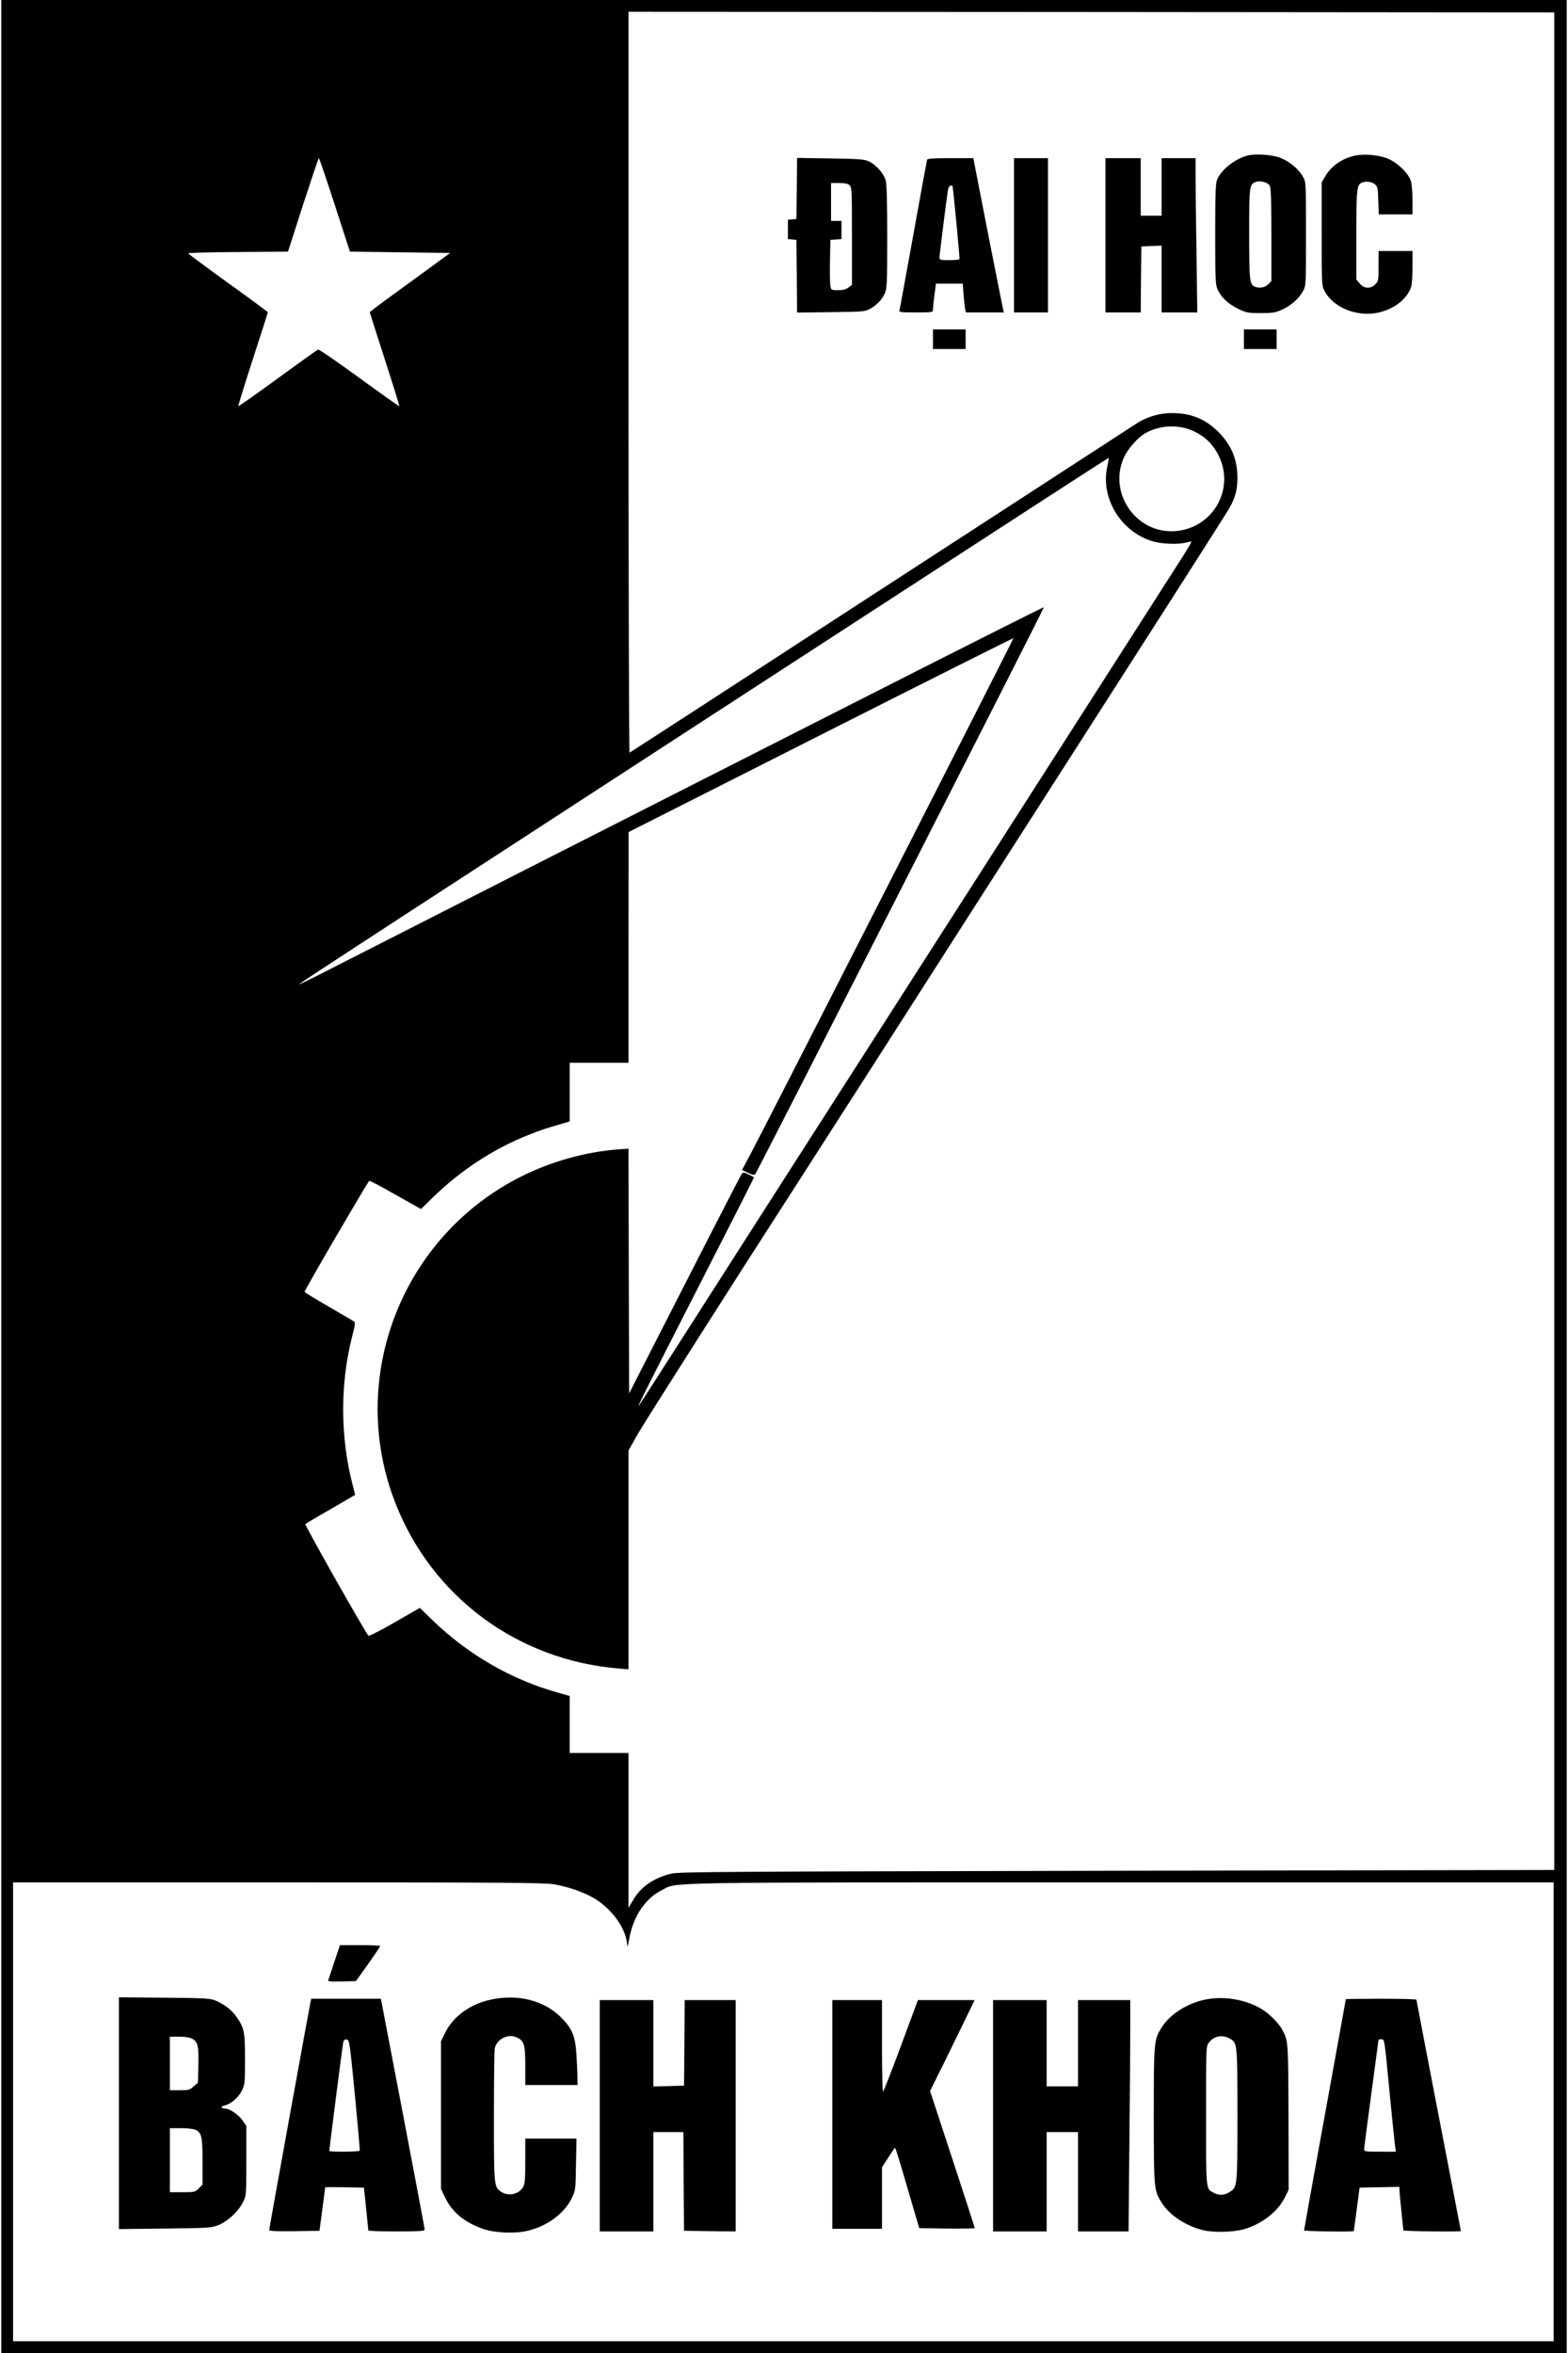 <?xml version="1.0" standalone="no"?>
<!DOCTYPE svg PUBLIC "-//W3C//DTD SVG 20010904//EN"
 "http://www.w3.org/TR/2001/REC-SVG-20010904/DTD/svg10.dtd">
<svg version="1.0" xmlns="http://www.w3.org/2000/svg"
 width="1200pt" height="1800pt" viewBox="0 0 1200 1800"
 preserveAspectRatio="xMidYMid meet">

<g transform="translate(0,1800) scale(0.1,-0.1)"
fill="#000000" stroke="none">
<path d="M10 9000 l0 -9000 5990 0 5990 0 0 9000 0 9000 -5990 0 -5990 0 0
-9000z m11885 1800 l0 -7105 -3345 -6 c-3041 -6 -3351 -8 -3413 -22 -138 -34
-235 -102 -296 -209 l-31 -53 0 593 0 592 -225 0 -225 0 0 218 0 218 -95 27
c-350 98 -681 289 -950 548 l-102 99 -193 -111 c-106 -61 -196 -107 -200 -102
-25 26 -490 847 -483 854 4 4 91 56 193 114 102 59 186 108 187 109 1 1 -7 35
-18 76 -96 366 -97 781 -2 1144 21 82 23 100 12 107 -8 5 -96 57 -196 115
-101 58 -183 109 -182 112 1 15 486 846 495 849 5 2 96 -46 202 -107 l194
-109 91 89 c213 208 467 374 732 478 103 41 120 46 243 82 l72 21 0 224 0 225
225 0 225 0 0 883 1 882 1470 743 c809 409 1473 742 1475 740 3 -4 -1912
-3761 -2022 -3965 l-55 -103 46 -22 c28 -14 48 -18 54 -12 14 15 2214 4334
2210 4339 -3 2 -637 -317 -1409 -709 -1531 -776 -3748 -1903 -4090 -2078 -118
-61 -208 -104 -200 -96 8 8 580 382 1270 830 690 449 2080 1352 3089 2007
1008 655 1835 1190 1836 1189 2 -2 -4 -37 -13 -78 -47 -235 108 -487 346 -560
70 -22 203 -27 261 -10 19 5 36 8 39 6 2 -3 -28 -53 -66 -113 -138 -217 -2970
-4637 -3167 -4943 -111 -173 -379 -592 -595 -930 -216 -338 -397 -619 -402
-625 -14 -14 46 105 488 971 217 424 394 773 394 776 0 3 -19 13 -41 24 -40
18 -42 18 -55 0 -7 -11 -204 -392 -436 -847 l-423 -828 -3 936 -2 936 -83 -6
c-246 -19 -504 -91 -732 -204 -921 -458 -1343 -1545 -969 -2501 280 -718 936
-1203 1712 -1266 l72 -6 0 837 0 837 71 126 c57 99 796 1260 1216 1910 41 63
302 471 581 905 278 435 996 1555 1595 2490 600 935 1110 1733 1133 1774 48
83 64 142 64 239 0 137 -47 249 -145 347 -100 100 -210 145 -356 145 -91 0
-180 -25 -259 -72 -30 -19 -916 -594 -1969 -1278 -1053 -685 -1918 -1246
-1923 -1248 -4 -2 -8 1272 -8 2832 l0 2836 3543 -2 3542 -3 0 -7105z m-9333
5633 l116 -358 384 -5 383 -5 -75 -55 c-41 -31 -180 -131 -307 -224 -128 -92
-233 -171 -233 -174 0 -4 52 -166 115 -361 63 -195 113 -356 111 -358 -2 -2
-140 95 -307 217 -166 121 -308 219 -315 216 -7 -3 -146 -102 -309 -221 -163
-119 -299 -215 -301 -212 -2 2 47 164 111 359 63 195 115 357 115 359 0 3
-137 104 -305 225 -167 120 -304 222 -305 226 0 4 172 9 382 10 l382 3 115
358 c64 196 118 357 121 357 4 0 58 -161 122 -357z m6572 -1731 c90 -42 149
-100 193 -188 120 -244 -29 -530 -299 -573 -312 -50 -557 275 -425 563 28 61
101 144 154 177 109 67 260 76 377 21z m-4891 -11117 c105 -18 227 -61 303
-106 127 -75 232 -213 250 -329 l7 -44 17 85 c33 159 124 290 244 349 130 64
-121 60 3514 60 l3312 0 0 -1755 0 -1755 -5895 0 -5895 0 0 1755 0 1755 2029
0 c1749 0 2040 -2 2114 -15z"/>
<path d="M9547 16810 c-96 -25 -200 -107 -233 -185 -11 -28 -14 -108 -14 -417
0 -352 2 -386 19 -424 27 -59 84 -112 160 -148 61 -29 74 -31 171 -31 94 0
111 3 165 28 69 32 127 84 158 142 22 39 22 49 22 435 0 387 0 396 -22 436
-29 54 -93 111 -161 141 -61 29 -196 40 -265 23z m168 -227 c12 -15 14 -86 15
-376 l0 -358 -25 -24 c-24 -25 -65 -32 -100 -19 -42 16 -45 46 -45 406 0 370
1 378 53 397 29 11 86 -3 102 -26z"/>
<path d="M10371 16810 c-98 -21 -182 -79 -229 -159 l-27 -46 0 -395 c0 -387 0
-396 22 -436 75 -141 283 -212 452 -154 105 35 179 100 210 183 6 16 11 84 11
153 l0 124 -130 0 -130 0 0 -115 c0 -110 -1 -117 -25 -140 -36 -37 -86 -34
-119 6 l-26 31 0 339 c0 356 3 387 45 403 31 12 73 6 96 -13 22 -18 24 -28 27
-125 l4 -106 129 0 129 0 0 106 c0 59 -5 125 -12 148 -18 61 -108 147 -183
175 -67 26 -177 35 -244 21z"/>
<path d="M6098 16558 l-3 -233 -32 -3 -33 -3 0 -74 0 -74 33 -3 32 -3 3 -278
2 -278 258 3 c241 3 260 4 297 24 54 29 94 70 116 119 17 37 19 73 19 434 0
273 -4 406 -12 433 -16 53 -78 122 -130 144 -37 16 -78 19 -295 22 l-253 4 -2
-234z m404 25 c17 -15 18 -40 18 -389 l0 -373 -26 -20 c-20 -15 -41 -21 -80
-21 -52 0 -53 1 -59 33 -3 17 -5 104 -3 192 l3 160 43 3 42 3 0 70 0 69 -40 0
-40 0 0 145 0 145 62 0 c43 0 67 -5 80 -17z"/>
<path d="M7095 16778 c-2 -7 -50 -265 -105 -573 -56 -308 -103 -568 -106 -577
-5 -17 6 -18 125 -18 128 0 131 1 131 22 0 12 5 61 11 110 l12 88 102 0 103 0
6 -82 c4 -46 9 -95 12 -110 l6 -28 145 0 145 0 -5 23 c-3 12 -51 254 -107 537
-55 283 -105 539 -111 568 l-10 52 -175 0 c-131 0 -176 -3 -179 -12z m195
-200 c12 -88 56 -555 53 -560 -2 -5 -38 -8 -79 -8 -68 0 -74 2 -74 21 0 21 55
457 65 517 4 19 12 32 20 32 8 0 15 -1 15 -2z"/>
<path d="M7760 16200 l0 -590 130 0 130 0 0 590 0 590 -130 0 -130 0 0 -590z"/>
<path d="M8460 16200 l0 -590 135 0 135 0 2 253 3 252 78 3 77 3 0 -256 0
-255 137 0 136 0 -6 437 c-4 240 -7 505 -7 590 l0 153 -130 0 -130 0 0 -220 0
-220 -80 0 -80 0 0 220 0 220 -135 0 -135 0 0 -590z"/>
<path d="M7140 15405 l0 -75 125 0 125 0 0 75 0 75 -125 0 -125 0 0 -75z"/>
<path d="M9520 15405 l0 -75 125 0 125 0 0 75 0 75 -125 0 -125 0 0 -75z"/>
<path d="M2559 2993 c-23 -71 -44 -134 -47 -141 -3 -10 19 -12 104 -10 l108 3
93 130 c51 72 92 133 93 138 0 4 -69 7 -154 7 l-154 0 -43 -127z"/>
<path d="M910 1835 l0 -887 353 4 c340 4 354 5 410 27 70 28 153 105 187 176
25 49 25 54 25 316 l0 266 -29 42 c-31 45 -99 91 -134 91 -32 0 -35 17 -4 23
46 9 108 62 133 114 23 45 24 58 24 238 0 210 -5 238 -61 321 -37 55 -94 100
-164 130 -41 17 -78 19 -392 22 l-348 3 0 -886z m559 570 c45 -23 53 -57 49
-205 l-3 -132 -33 -29 c-30 -27 -39 -29 -107 -29 l-75 0 0 205 0 205 70 0 c43
0 82 -6 99 -15z m26 -697 c48 -22 55 -51 55 -243 l0 -177 -29 -29 c-28 -28
-33 -29 -125 -29 l-96 0 0 245 0 245 85 0 c46 0 96 -5 110 -12z"/>
<path d="M3755 2703 c-155 -33 -287 -128 -347 -251 l-33 -67 0 -565 0 -565 31
-65 c52 -109 143 -187 283 -238 89 -33 247 -41 345 -18 154 36 284 132 342
251 29 59 29 63 32 258 l4 197 -196 0 -196 0 0 -171 c0 -143 -3 -176 -17 -200
-34 -57 -115 -73 -172 -33 -50 35 -51 47 -51 572 0 269 3 504 6 521 15 72 103
117 169 85 57 -26 65 -55 65 -218 l0 -146 200 0 200 0 -1 63 c0 34 -4 114 -8
177 -10 139 -33 194 -120 280 -129 128 -329 178 -536 133z"/>
<path d="M9231 2705 c-139 -26 -275 -111 -339 -212 -61 -97 -62 -105 -62 -673
0 -568 1 -576 62 -673 60 -94 186 -177 318 -208 76 -18 221 -15 300 5 141 38
269 135 324 248 l28 57 -1 555 c-2 581 -2 581 -46 666 -25 48 -93 119 -152
156 -116 75 -288 107 -432 79z m188 -304 c50 -32 51 -43 51 -581 0 -553 0
-552 -62 -590 -39 -24 -78 -26 -118 -5 -62 32 -60 8 -60 591 0 530 0 531 22
559 41 53 109 63 167 26z"/>
<path d="M2376 2683 c-13 -63 -316 -1732 -316 -1742 0 -8 54 -11 193 -9 l192
3 22 165 c12 91 22 166 22 168 1 1 67 1 149 0 l147 -3 17 -160 c9 -88 17 -163
17 -167 1 -5 98 -8 216 -8 165 0 215 3 215 13 1 6 -75 407 -167 889 l-168 878
-267 0 -266 0 -6 -27z m340 -708 c22 -231 39 -423 37 -427 -5 -10 -233 -11
-233 -2 0 15 101 802 106 827 5 22 11 27 27 25 21 -3 23 -15 63 -423z"/>
<path d="M10300 2707 c0 -2 -72 -399 -160 -882 -88 -483 -160 -882 -160 -887
0 -7 379 -13 381 -5 0 1 10 76 22 167 l22 165 153 3 152 3 0 -23 c0 -13 7 -86
15 -163 8 -77 15 -143 15 -147 0 -7 440 -12 440 -5 0 2 -76 399 -170 883 -93
483 -170 882 -170 887 0 4 -121 7 -270 7 -148 0 -270 -2 -270 -3z m333 -699
c21 -216 41 -410 44 -430 l6 -38 -122 0 c-114 0 -121 1 -121 20 0 11 25 202
55 425 30 224 55 408 55 411 0 2 10 4 23 4 23 0 23 -1 60 -392z"/>
<path d="M4590 1815 l0 -885 205 0 205 0 0 380 0 380 115 0 115 0 2 -377 3
-378 198 -3 197 -2 0 885 0 885 -195 0 -195 0 -2 -327 -3 -328 -117 -3 -118
-3 0 331 0 330 -205 0 -205 0 0 -885z"/>
<path d="M6370 1825 l0 -875 190 0 190 0 0 235 0 236 48 74 c26 41 49 75 52
75 3 0 46 -138 95 -308 l90 -307 213 -3 c116 -1 212 0 212 4 0 3 -77 241 -171
527 l-171 521 67 136 c38 74 114 231 171 348 l103 212 -217 0 -217 0 -130
-350 c-71 -192 -133 -350 -137 -350 -5 0 -8 158 -8 350 l0 350 -190 0 -190 0
0 -875z"/>
<path d="M7600 1815 l0 -885 205 0 205 0 0 380 0 380 120 0 120 0 0 -380 0
-380 193 0 194 0 6 647 c4 355 7 754 7 885 l0 238 -200 0 -200 0 0 -330 0
-330 -120 0 -120 0 0 330 0 330 -205 0 -205 0 0 -885z"/>
</g>
</svg>
